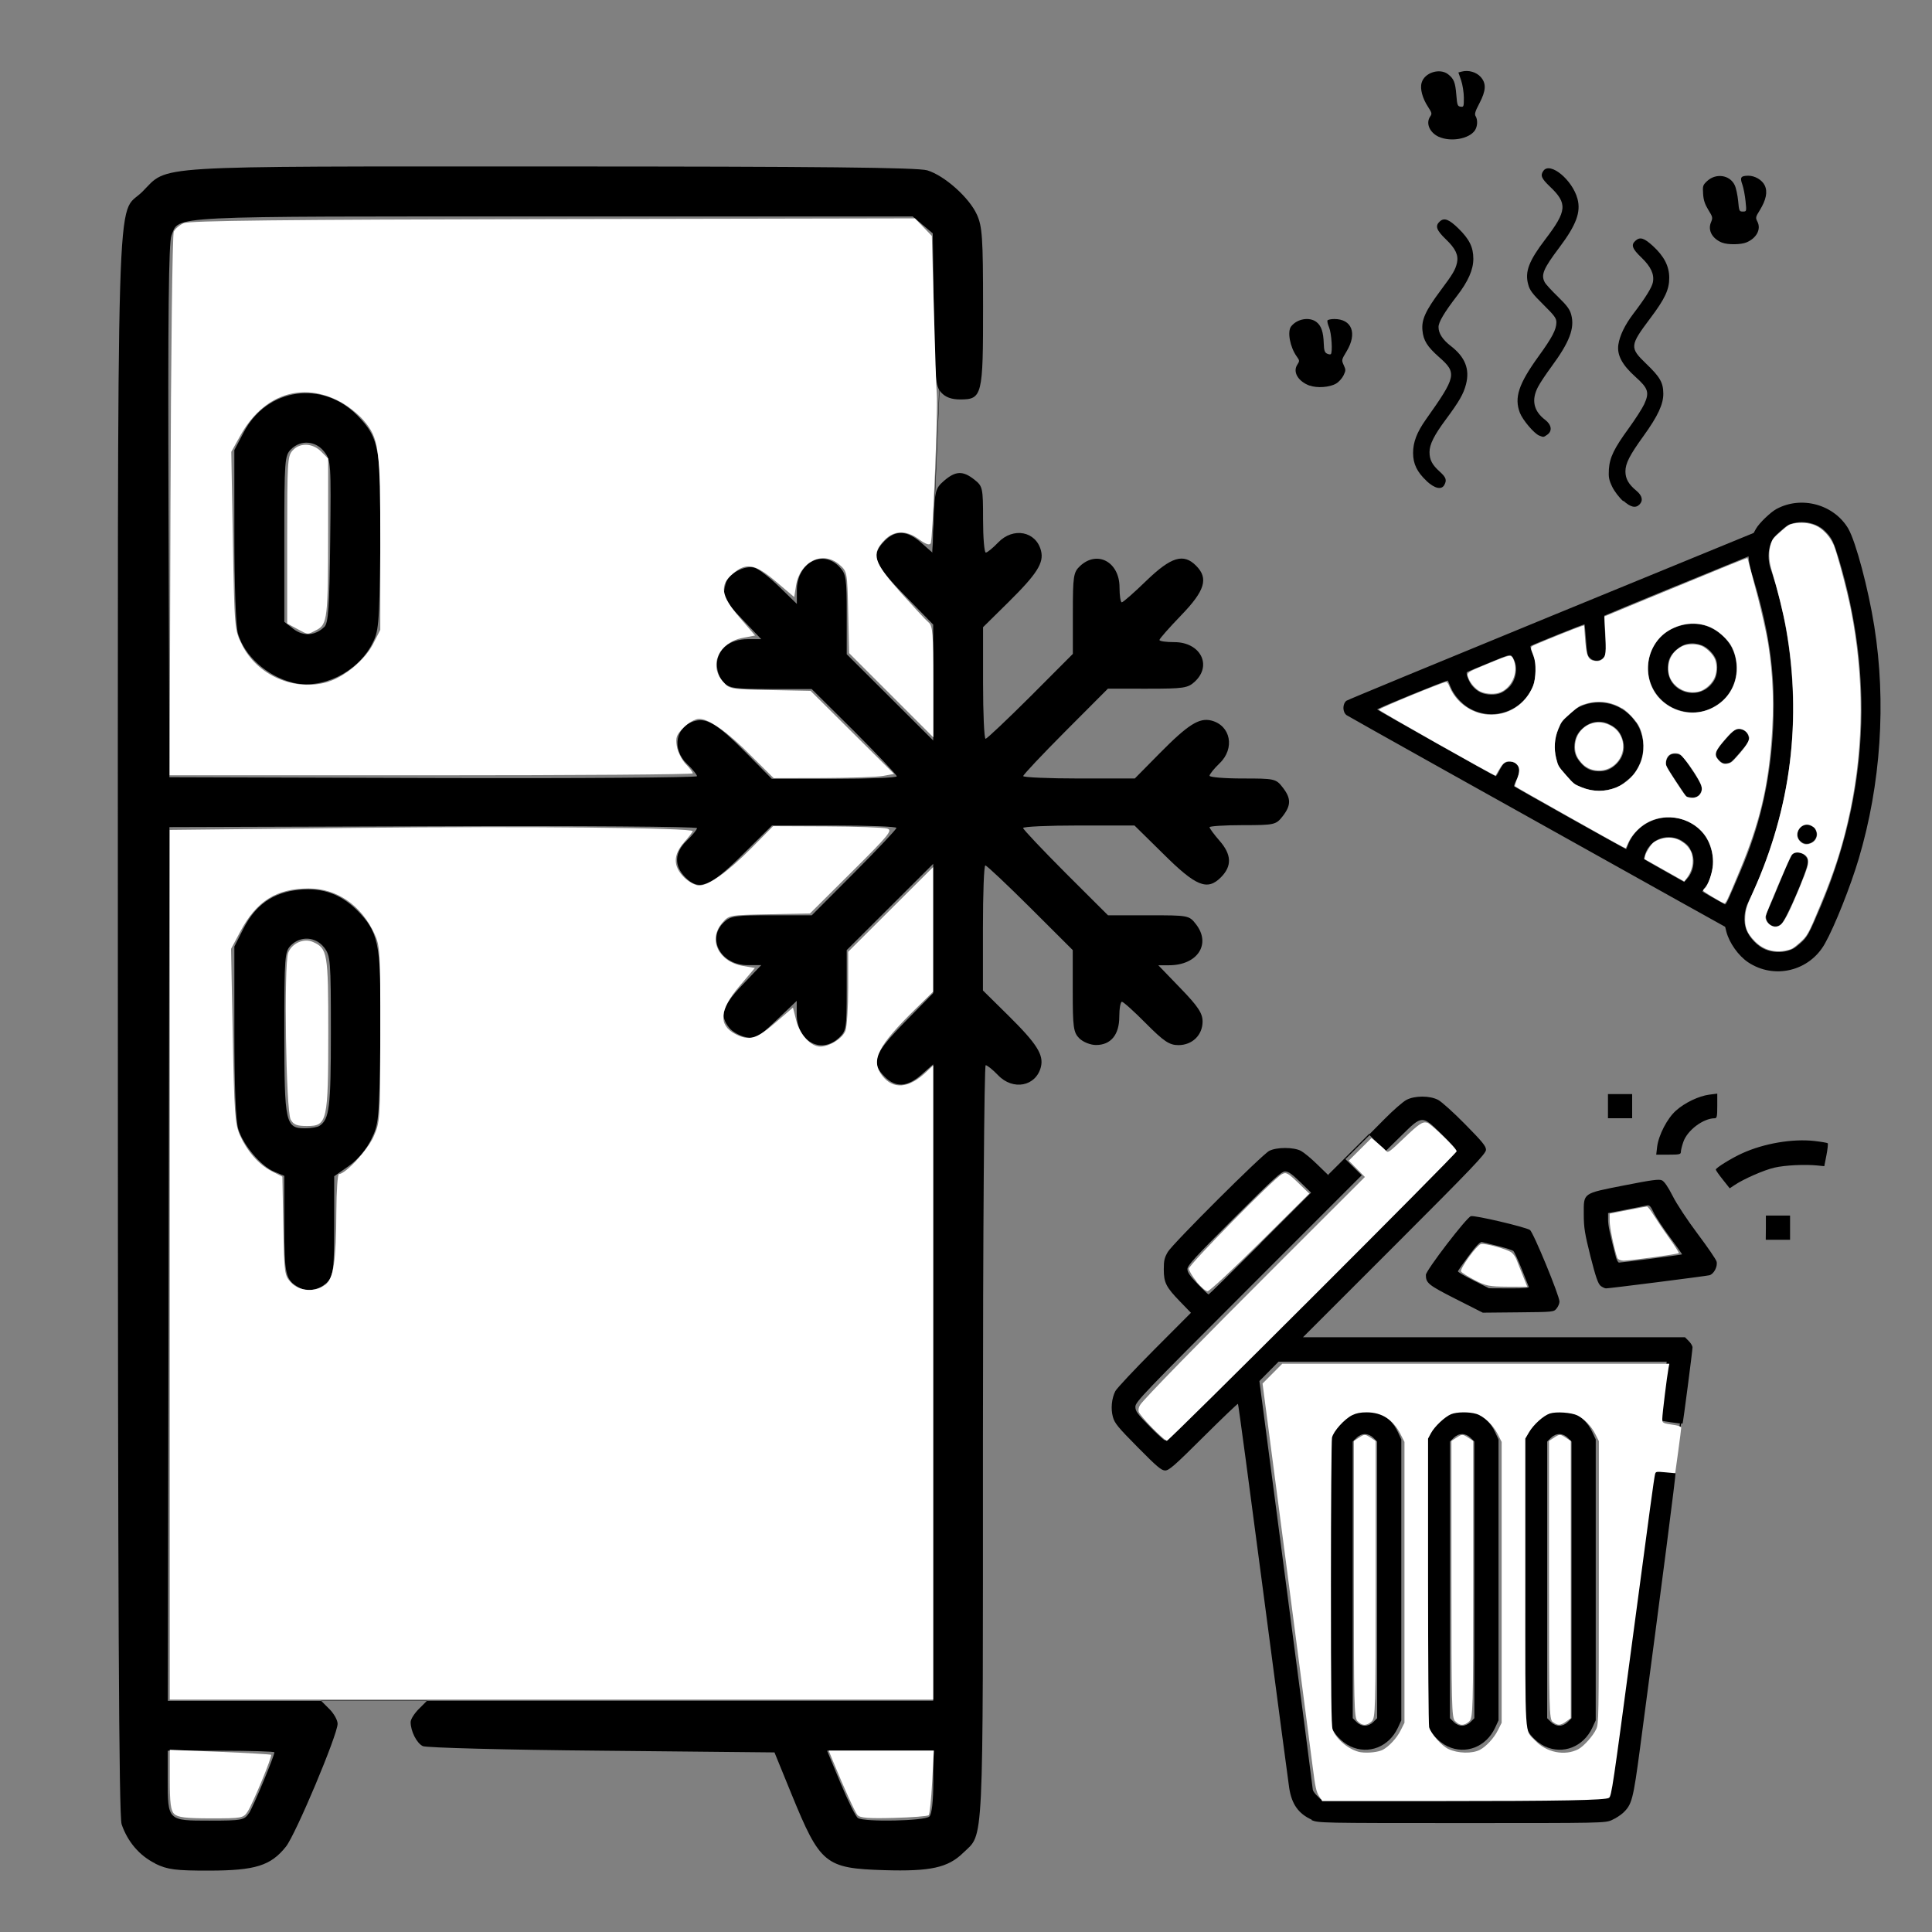<?xml version="1.0" encoding="UTF-8" standalone="no"?>
<!-- Created with Inkscape (http://www.inkscape.org/) -->

<svg
   xmlns:dc="http://purl.org/dc/elements/1.1/"
   xmlns:cc="http://creativecommons.org/ns#"
   xmlns:rdf="http://www.w3.org/1999/02/22-rdf-syntax-ns#"
   xmlns:svg="http://www.w3.org/2000/svg"
   xmlns="http://www.w3.org/2000/svg"
   xmlns:sodipodi="http://sodipodi.sourceforge.net/DTD/sodipodi-0.dtd"
   xmlns:inkscape="http://www.inkscape.org/namespaces/inkscape"
   width="64"
   height="64"
   viewBox="0 0 16.933 16.933"
   version="1.1"
   id="svg8"
   inkscape:version="0.92.5 (2060ec1f9f, 2020-04-08)"
   sodipodi:docname="purge_fridge_64x64.svg">
  <rect x="0" y="0" width="16.933" height="16.933" fill="#808080" stroke="none"/>
  <defs
     id="defs2" />
  <sodipodi:namedview
     id="base"
     pagecolor="#ffffff"
     bordercolor="#666666"
     borderopacity="1.0"
     inkscape:pageopacity="0.0"
     inkscape:pageshadow="2"
     inkscape:zoom="22.4"
     inkscape:cx="56.018098"
     inkscape:cy="18.033964"
     inkscape:document-units="mm"
     inkscape:current-layer="layer1"
     showgrid="false"
     units="px"
     inkscape:window-width="1208"
     inkscape:window-height="987"
     inkscape:window-x="1992"
     inkscape:window-y="0"
     inkscape:window-maximized="1" />
  <g
     inkscape:label="Layer 1"
     inkscape:groupmode="layer"
     id="layer1"
     transform="translate(0,-280.067)">
    <path
       style="fill:#000000;stroke-width:0.029"
       d="m 1.36,296.399 c -0.138,-0.068 -0.242,-0.191 -0.294,-0.343 -0.024,-0.073 -0.033,-1.916 -0.033,-6.988 0,-7.726 -0.019,-7.086 0.215,-7.321 0.235,-0.235 0.007,-0.221 3.586,-0.221 2.352,0 3.208,0.009 3.293,0.034 0.15,0.045 0.368,0.239 0.435,0.388 0.047,0.103 0.054,0.202 0.054,0.804 7.228e-4,0.785 -0.007,0.816 -0.201,0.816 -0.075,0 -0.128,-0.019 -0.166,-0.061 -0.051,-0.056 -0.056,-0.121 -0.065,-0.728 l -0.009,-0.667 -0.088,-0.074 -0.088,-0.074 H 4.85 c -3.439,0 -3.275,-0.009 -3.347,0.166 -0.025,0.06 -0.032,0.705 -0.026,2.415 l 0.008,2.334 2.312,0.007 c 1.271,0.004 2.312,-0.004 2.312,-0.016 0,-0.013 -0.039,-0.062 -0.088,-0.108 -0.138,-0.132 -0.099,-0.333 0.073,-0.377 0.106,-0.027 0.203,0.035 0.452,0.287 l 0.218,0.221 h 0.548 c 0.301,0 0.548,-0.01 0.548,-0.022 0,-0.012 -0.168,-0.189 -0.372,-0.394 L 7.114,286.106 H 6.757 c -0.318,0 -0.363,-0.006 -0.415,-0.058 -0.036,-0.036 -0.058,-0.097 -0.058,-0.158 0,-0.132 0.109,-0.221 0.271,-0.221 h 0.117 l -0.165,-0.173 c -0.167,-0.176 -0.178,-0.198 -0.146,-0.317 0.022,-0.084 0.167,-0.161 0.253,-0.136 0.035,0.01 0.133,0.086 0.217,0.168 l 0.153,0.149 v -0.119 c 0,-0.241 0.225,-0.364 0.374,-0.205 0.058,0.062 0.063,0.098 0.063,0.416 v 0.349 l 0.379,0.378 0.379,0.378 v -0.508 -0.508 L 7.931,285.287 c -0.275,-0.281 -0.302,-0.355 -0.176,-0.481 0.096,-0.096 0.197,-0.09 0.318,0.017 l 0.1,0.088 0.01,-0.28 c 0.01,-0.265 0.015,-0.284 0.092,-0.351 0.1,-0.086 0.164,-0.089 0.264,-0.01 0.074,0.058 0.077,0.072 0.077,0.35 0,0.159 0.011,0.29 0.024,0.29 0.013,0 0.061,-0.039 0.108,-0.088 0.132,-0.138 0.333,-0.099 0.376,0.072 0.027,0.106 -0.035,0.203 -0.287,0.452 l -0.221,0.218 v 0.489 c 0,0.269 0.01,0.489 0.022,0.489 0.012,0 0.189,-0.168 0.394,-0.372 l 0.371,-0.372 v -0.356 c 0,-0.328 0.005,-0.36 0.064,-0.415 0.151,-0.14 0.345,-0.034 0.345,0.188 0,0.072 0.009,0.131 0.02,0.131 0.011,0 0.108,-0.085 0.216,-0.19 0.217,-0.209 0.325,-0.242 0.435,-0.131 0.111,0.111 0.078,0.219 -0.131,0.435 -0.104,0.108 -0.19,0.205 -0.19,0.216 0,0.011 0.059,0.019 0.131,0.019 0.227,0 0.333,0.202 0.18,0.345 -0.062,0.058 -0.098,0.063 -0.416,0.063 H 9.71 l -0.371,0.372 c -0.204,0.205 -0.371,0.382 -0.371,0.394 0,0.011 0.22,0.021 0.489,0.021 h 0.489 l 0.218,-0.221 c 0.249,-0.252 0.346,-0.313 0.452,-0.287 0.171,0.043 0.21,0.245 0.072,0.376 -0.048,0.046 -0.087,0.095 -0.087,0.108 0,0.013 0.13,0.024 0.29,0.024 0.278,0 0.292,0.002 0.35,0.077 0.076,0.097 0.076,0.158 0,0.255 -0.058,0.074 -0.072,0.077 -0.35,0.077 -0.159,0 -0.29,0.009 -0.29,0.018 0,0.01 0.039,0.063 0.087,0.118 0.107,0.122 0.111,0.222 0.013,0.321 -0.12,0.12 -0.218,0.081 -0.509,-0.209 L 9.943,287.302 H 9.455 c -0.268,0 -0.488,0.01 -0.488,0.022 0,0.012 0.168,0.189 0.372,0.394 l 0.372,0.371 H 10.066 c 0.349,0 0.356,8.5e-4 0.415,0.077 0.137,0.174 0.015,0.361 -0.235,0.361 h -0.094 l 0.194,0.201 c 0.155,0.16 0.194,0.22 0.194,0.292 0,0.119 -0.09,0.207 -0.212,0.207 -0.079,0 -0.128,-0.033 -0.284,-0.19 -0.103,-0.104 -0.198,-0.19 -0.211,-0.19 -0.012,0 -0.023,0.059 -0.023,0.131 0,0.158 -0.074,0.248 -0.204,0.248 -0.049,0 -0.113,-0.026 -0.146,-0.058 -0.052,-0.052 -0.058,-0.097 -0.058,-0.416 v -0.358 l -0.372,-0.371 c -0.205,-0.204 -0.382,-0.371 -0.394,-0.371 -0.012,0 -0.021,0.246 -0.021,0.548 v 0.548 l 0.221,0.218 c 0.252,0.249 0.313,0.346 0.287,0.452 -0.043,0.171 -0.245,0.21 -0.376,0.072 -0.046,-0.048 -0.095,-0.087 -0.108,-0.087 -0.013,0 -0.024,1.49 -0.024,3.312 0,3.619 0.01,3.413 -0.173,3.591 -0.134,0.131 -0.288,0.164 -0.692,0.152 -0.518,-0.016 -0.561,-0.051 -0.813,-0.667 l -0.149,-0.365 -1.514,-0.015 c -0.833,-0.007 -1.538,-0.026 -1.568,-0.04 -0.054,-0.026 -0.107,-0.131 -0.107,-0.211 0,-0.024 0.032,-0.075 0.072,-0.115 l 0.072,-0.072 h 2.218 2.218 v -2.789 -2.789 l -0.103,0.091 c -0.124,0.109 -0.225,0.115 -0.321,0.019 -0.126,-0.126 -0.098,-0.2 0.176,-0.481 l 0.248,-0.253 v -0.566 -0.567 l -0.379,0.378 -0.379,0.378 v 0.353 c 0,0.331 -0.004,0.357 -0.068,0.416 -0.158,0.148 -0.37,0.029 -0.37,-0.207 v -0.117 l -0.176,0.168 c -0.159,0.152 -0.186,0.166 -0.27,0.15 -0.051,-0.01 -0.116,-0.046 -0.144,-0.08 -0.089,-0.107 -0.064,-0.192 0.114,-0.378 l 0.165,-0.173 H 6.554 c -0.237,0 -0.364,-0.232 -0.207,-0.378 0.057,-0.053 0.102,-0.059 0.416,-0.059 h 0.352 l 0.371,-0.372 c 0.204,-0.205 0.371,-0.382 0.371,-0.394 0,-0.011 -0.246,-0.021 -0.546,-0.021 H 6.766 l -0.249,0.247 c -0.291,0.29 -0.389,0.33 -0.509,0.209 -0.103,-0.103 -0.098,-0.219 0.013,-0.325 0.048,-0.046 0.088,-0.095 0.088,-0.108 0,-0.013 -1.04,-0.021 -2.312,-0.016 l -2.312,0.007 -0.007,3.829 -0.007,3.829 h 0.672 0.672 l 0.072,0.072 c 0.039,0.039 0.072,0.097 0.072,0.129 0,0.096 -0.368,0.971 -0.453,1.077 -0.133,0.167 -0.268,0.209 -0.67,0.21 -0.299,5.3e-4 -0.368,-0.009 -0.475,-0.061 z m 0.823,-0.441 c 0.038,-0.06 0.222,-0.5 0.222,-0.533 0,-0.007 -0.21,-0.014 -0.467,-0.014 H 1.47 v 0.25 c 0,0.364 -0.001,0.363 0.365,0.363 0.284,0 0.307,-0.004 0.347,-0.066 z m 5.962,0.031 c 0.022,-0.022 0.035,-0.134 0.035,-0.306 V 295.411 H 7.714 7.249 l 0.118,0.284 c 0.065,0.156 0.133,0.294 0.152,0.306 0.057,0.037 0.587,0.026 0.626,-0.013 z m -5.522,-4.636 c -0.122,-0.068 -0.131,-0.108 -0.131,-0.552 v -0.428 l -0.089,-0.037 c -0.117,-0.049 -0.273,-0.234 -0.315,-0.375 -0.022,-0.073 -0.034,-0.376 -0.034,-0.855 v -0.743 l 0.08,-0.158 c 0.105,-0.208 0.26,-0.316 0.483,-0.339 0.219,-0.023 0.388,0.043 0.54,0.207 0.169,0.183 0.188,0.304 0.176,1.14 -0.01,0.67 -0.013,0.706 -0.08,0.842 -0.044,0.089 -0.117,0.176 -0.197,0.232 L 2.929,290.376 v 0.429 c 0,0.366 -0.007,0.438 -0.051,0.489 -0.064,0.075 -0.179,0.102 -0.255,0.059 z m 0.178,-1.419 c 0.086,-0.058 0.099,-0.162 0.099,-0.818 0,-0.633 -0.003,-0.673 -0.06,-0.746 -0.074,-0.094 -0.206,-0.102 -0.29,-0.018 -0.055,0.055 -0.058,0.097 -0.058,0.767 0,0.795 0.01,0.838 0.184,0.837 0.051,-2e-4 0.108,-0.01 0.125,-0.022 z m -0.236,-3.884 c -0.226,-0.057 -0.425,-0.236 -0.48,-0.432 -0.018,-0.064 -0.031,-0.426 -0.031,-0.858 l -1.642e-4,-0.748 0.082,-0.156 c 0.204,-0.391 0.694,-0.461 1.002,-0.142 0.189,0.196 0.206,0.298 0.195,1.175 -0.009,0.666 -0.013,0.713 -0.075,0.829 -0.132,0.247 -0.442,0.395 -0.693,0.332 z m 0.277,-0.487 c 0.036,-0.035 0.045,-0.168 0.052,-0.751 0.008,-0.684 0.007,-0.711 -0.053,-0.787 -0.075,-0.096 -0.206,-0.105 -0.291,-0.02 -0.055,0.055 -0.058,0.097 -0.058,0.785 v 0.727 l 0.079,0.062 c 0.086,0.067 0.192,0.061 0.271,-0.017 z"
       id="path5079"
       inkscape:connector-curvature="0" />
    <path
       style="fill:none;stroke:#000000;stroke-width:0.003;stroke-linecap:butt;stroke-linejoin:miter;stroke-miterlimit:4;stroke-dasharray:none;stroke-opacity:1"
       d="m 2.815,294.973 0.928,2e-5"
       id="path5081"
       inkscape:connector-curvature="0" />
    <path
       style="fill:none;stroke:#000000;stroke-width:0.003;stroke-linecap:butt;stroke-linejoin:miter;stroke-miterlimit:4;stroke-dasharray:none;stroke-opacity:1"
       d="m 8.242,283.264 -0.069,1.647"
       id="path5083"
       inkscape:connector-curvature="0"
       sodipodi:nodetypes="cc" />
    <path
       style="fill:#ffffff;stroke-width:0.001;stroke-miterlimit:4;stroke-dasharray:none"
       d="m 1.527,295.966 c -0.03,-0.03 -0.039,-0.096 -0.039,-0.301 v -0.262 l 0.44,0.018 c 0.242,0.01 0.443,0.022 0.448,0.026 0.012,0.012 -0.16,0.428 -0.206,0.498 -0.037,0.057 -0.051,0.059 -0.321,0.059 -0.224,0 -0.291,-0.009 -0.322,-0.039 z"
       id="path5087"
       inkscape:connector-curvature="0" />
    <path
       style="fill:#ffffff;stroke-width:0.001;stroke-miterlimit:4;stroke-dasharray:none"
       d="m 7.516,295.976 c -0.024,-0.03 -0.113,-0.225 -0.215,-0.473 l -0.038,-0.093 h 0.461 0.461 l -0.015,0.275 c -0.008,0.151 -0.022,0.282 -0.03,0.291 -0.009,0.009 -0.147,0.02 -0.307,0.024 -0.22,0.006 -0.297,1.5e-4 -0.317,-0.025 z"
       id="path5089"
       inkscape:connector-curvature="0" />
    <path
       style="fill:#ffffff;stroke-width:0.001;stroke-miterlimit:4;stroke-dasharray:none"
       d="m 1.488,291.153 v -3.812 l 1.646,-0.018 c 1.478,-0.016 2.937,-0.001 2.937,0.029 0,0.006 -0.033,0.05 -0.074,0.096 -0.098,0.111 -0.099,0.211 -0.002,0.308 0.04,0.04 0.099,0.072 0.132,0.072 0.086,0 0.252,-0.119 0.464,-0.333 l 0.185,-0.187 0.471,0.002 c 0.259,8.4e-4 0.497,0.01 0.528,0.019 0.051,0.014 0.02,0.052 -0.31,0.38 l -0.366,0.364 -0.355,0.007 c -0.355,0.007 -0.355,0.007 -0.415,0.077 -0.125,0.145 -0.031,0.34 0.183,0.376 l 0.104,0.018 -0.136,0.16 c -0.175,0.206 -0.186,0.34 -0.035,0.419 0.121,0.062 0.183,0.045 0.349,-0.098 l 0.156,-0.134 0.029,0.114 c 0.031,0.123 0.128,0.228 0.21,0.228 0.081,0 0.196,-0.072 0.221,-0.139 0.013,-0.034 0.024,-0.204 0.024,-0.377 v -0.315 l 0.372,-0.371 0.372,-0.371 v 0.546 0.546 l -0.151,0.148 c -0.336,0.328 -0.399,0.455 -0.294,0.589 0.095,0.121 0.229,0.111 0.378,-0.027 l 0.068,-0.064 v 2.779 2.779 H 4.833 1.488 Z m 1.364,0.174 c 0.072,-0.058 0.094,-0.206 0.096,-0.642 9.989e-4,-0.181 0.011,-0.328 0.023,-0.328 0.057,0 0.25,-0.209 0.303,-0.327 0.057,-0.129 0.059,-0.146 0.059,-0.899 5.535e-4,-0.728 -0.002,-0.774 -0.051,-0.88 C 3.166,288.001 2.953,287.854 2.706,287.854 c -0.282,0 -0.457,0.11 -0.598,0.374 l -0.083,0.155 0.015,0.762 c 0.013,0.677 0.02,0.774 0.062,0.869 0.064,0.144 0.166,0.26 0.279,0.318 l 0.094,0.048 0.008,0.432 c 0.008,0.418 0.01,0.434 0.068,0.496 0.073,0.078 0.216,0.087 0.3,0.018 z"
       id="path5091"
       inkscape:connector-curvature="0" />
    <path
       style="fill:#ffffff;stroke-width:0.001;stroke-miterlimit:4;stroke-dasharray:none"
       d="m 6.591,286.699 c -0.207,-0.211 -0.376,-0.332 -0.464,-0.332 -0.033,0 -0.093,0.034 -0.134,0.075 -0.065,0.065 -0.073,0.088 -0.061,0.165 0.008,0.049 0.043,0.119 0.077,0.155 0.035,0.036 0.063,0.073 0.063,0.083 0,0.01 -1.032,0.017 -2.293,0.017 H 1.487 l 0.007,-2.36 c 0.004,-1.304 0.017,-2.38 0.029,-2.405 0.012,-0.025 0.051,-0.058 0.087,-0.074 0.048,-0.022 0.876,-0.031 3.237,-0.036 l 3.172,-0.006 0.074,0.077 0.074,0.077 0.018,0.649 c 0.01,0.357 0.021,0.688 0.025,0.735 0.011,0.146 -0.035,1.28 -0.053,1.31 -0.012,0.019 -0.044,0.007 -0.101,-0.034 -0.113,-0.084 -0.22,-0.081 -0.305,0.007 -0.117,0.122 -0.095,0.191 0.14,0.455 0.114,0.127 0.225,0.247 0.248,0.266 0.036,0.03 0.041,0.096 0.041,0.52 v 0.486 l -0.369,-0.369 -0.369,-0.369 -0.008,-0.358 c -0.008,-0.357 -0.009,-0.358 -0.078,-0.418 -0.145,-0.125 -0.345,-0.028 -0.379,0.184 l -0.016,0.101 -0.159,-0.135 c -0.184,-0.156 -0.26,-0.17 -0.378,-0.071 -0.121,0.101 -0.106,0.195 0.059,0.386 l 0.135,0.157 -0.11,0.021 c -0.207,0.04 -0.297,0.237 -0.174,0.38 0.06,0.069 0.06,0.07 0.415,0.077 l 0.355,0.007 0.366,0.364 0.366,0.364 -0.093,0.017 c -0.051,0.01 -0.289,0.018 -0.528,0.019 l -0.434,0.001 z m -3.715,-0.657 c 0.146,-0.044 0.323,-0.192 0.394,-0.331 l 0.063,-0.123 v -0.756 c 0,-0.84 -0.011,-0.924 -0.149,-1.084 -0.045,-0.052 -0.135,-0.124 -0.201,-0.159 -0.336,-0.181 -0.677,-0.065 -0.878,0.298 l -0.078,0.14 0.014,0.779 c 0.014,0.771 0.015,0.78 0.078,0.908 0.133,0.273 0.465,0.417 0.757,0.329 z"
       id="path5093"
       inkscape:connector-curvature="0" />
    <path
       style="fill:#ffffff;stroke-width:0.001;stroke-miterlimit:4;stroke-dasharray:none"
       d="m 2.603,285.578 -0.086,-0.046 v -0.732 c 0,-0.685 0.003,-0.735 0.047,-0.784 0.064,-0.071 0.175,-0.067 0.251,0.009 l 0.061,0.061 -2.774e-4,0.639 c -3.471e-4,0.761 -0.006,0.814 -0.101,0.863 -0.085,0.044 -0.068,0.045 -0.172,-0.01 z"
       id="path5095"
       inkscape:connector-curvature="0" />
    <path
       style="fill:#ffffff;stroke-width:0.001;stroke-miterlimit:4;stroke-dasharray:none"
       d="m 2.548,289.88 c -0.042,-0.073 -0.061,-1.36 -0.022,-1.462 0.032,-0.084 0.138,-0.131 0.217,-0.095 0.128,0.058 0.134,0.096 0.134,0.791 -1.381e-4,0.781 -0.009,0.822 -0.185,0.822 -0.09,0 -0.118,-0.011 -0.144,-0.056 z"
       id="path5097"
       inkscape:connector-curvature="0" />
    <path
       style="fill:#000000;stroke-width:0.013"
       d="m 14.226,284.459 c -0.033,-0.029 -0.076,-0.085 -0.095,-0.124 -0.029,-0.06 -0.034,-0.085 -0.03,-0.154 0.007,-0.105 0.045,-0.183 0.176,-0.363 0.055,-0.076 0.115,-0.169 0.133,-0.207 0.048,-0.104 0.037,-0.14 -0.076,-0.241 -0.117,-0.105 -0.163,-0.191 -0.15,-0.282 0.012,-0.08 0.057,-0.173 0.132,-0.272 0.106,-0.139 0.163,-0.231 0.171,-0.276 0.013,-0.07 -0.018,-0.136 -0.101,-0.216 -0.081,-0.077 -0.093,-0.111 -0.052,-0.147 0.04,-0.036 0.075,-0.025 0.153,0.046 0.098,0.09 0.143,0.177 0.143,0.279 3.28e-4,0.102 -0.037,0.183 -0.165,0.353 -0.182,0.242 -0.183,0.259 -0.038,0.399 0.122,0.117 0.15,0.165 0.151,0.262 0.001,0.093 -0.047,0.197 -0.174,0.373 -0.122,0.169 -0.158,0.24 -0.158,0.31 1.04e-4,0.064 0.028,0.113 0.096,0.169 0.052,0.043 0.061,0.087 0.027,0.121 -0.034,0.034 -0.077,0.024 -0.14,-0.032 z m -1.723,-0.177 c -0.083,-0.078 -0.118,-0.149 -0.118,-0.245 0,-0.095 0.033,-0.181 0.112,-0.293 0.268,-0.378 0.274,-0.408 0.116,-0.547 -0.104,-0.092 -0.138,-0.146 -0.146,-0.235 -0.009,-0.093 0.027,-0.172 0.159,-0.349 0.11,-0.147 0.13,-0.182 0.144,-0.244 0.014,-0.066 -0.013,-0.124 -0.098,-0.205 -0.084,-0.081 -0.096,-0.118 -0.052,-0.157 0.038,-0.034 0.08,-0.018 0.162,0.062 0.096,0.094 0.131,0.164 0.131,0.266 2.66e-4,0.095 -0.045,0.198 -0.143,0.325 -0.11,0.143 -0.163,0.231 -0.162,0.274 6.4e-5,0.055 0.036,0.11 0.107,0.165 0.126,0.097 0.168,0.203 0.134,0.335 -0.022,0.086 -0.059,0.15 -0.176,0.308 -0.104,0.14 -0.144,0.22 -0.144,0.287 0,0.068 0.023,0.112 0.09,0.172 0.055,0.05 0.063,0.073 0.04,0.116 -0.025,0.046 -0.085,0.032 -0.157,-0.035 z m 0.988,-0.397 c -0.045,-0.018 -0.145,-0.136 -0.17,-0.2 -0.051,-0.133 -0.011,-0.253 0.163,-0.494 0.121,-0.167 0.156,-0.235 0.157,-0.298 2.5e-4,-0.037 -0.016,-0.059 -0.115,-0.157 -0.094,-0.093 -0.119,-0.125 -0.132,-0.176 -0.031,-0.111 0.006,-0.207 0.151,-0.397 0.189,-0.248 0.195,-0.313 0.039,-0.461 -0.075,-0.072 -0.086,-0.098 -0.056,-0.139 0.059,-0.08 0.254,0.081 0.298,0.247 0.031,0.116 -0.011,0.229 -0.159,0.426 -0.14,0.186 -0.163,0.24 -0.128,0.305 0.008,0.016 0.06,0.073 0.116,0.127 0.079,0.077 0.104,0.111 0.116,0.157 0.032,0.119 -0.015,0.241 -0.175,0.458 -0.045,0.061 -0.098,0.14 -0.116,0.175 -0.06,0.114 -0.039,0.212 0.063,0.289 0.056,0.043 0.064,0.098 0.018,0.13 -0.033,0.023 -0.033,0.023 -0.069,0.008 z m -2.013,-0.438 c -0.102,-0.038 -0.15,-0.121 -0.107,-0.185 0.02,-0.031 0.02,-0.035 -0.006,-0.071 -0.059,-0.082 -0.084,-0.218 -0.049,-0.263 0.053,-0.068 0.162,-0.086 0.223,-0.038 0.041,0.032 0.06,0.087 0.063,0.187 0.002,0.06 0.008,0.079 0.028,0.089 0.014,0.007 0.029,0.009 0.034,0.005 0.017,-0.017 0.006,-0.184 -0.015,-0.234 -0.012,-0.028 -0.018,-0.056 -0.014,-0.062 0.004,-0.006 0.031,-0.012 0.059,-0.012 0.155,0 0.203,0.125 0.109,0.282 -0.046,0.076 -0.046,0.078 -0.026,0.122 0.019,0.041 0.019,0.047 -0.002,0.091 -0.013,0.026 -0.042,0.058 -0.065,0.071 -0.056,0.033 -0.167,0.041 -0.231,0.017 z m 3.616,-1.253 c -0.086,-0.034 -0.127,-0.107 -0.099,-0.176 0.018,-0.043 0.017,-0.048 -0.022,-0.111 -0.03,-0.049 -0.043,-0.086 -0.046,-0.141 -0.005,-0.069 -0.002,-0.077 0.034,-0.111 0.077,-0.073 0.2,-0.056 0.243,0.035 0.012,0.025 0.025,0.087 0.03,0.138 0.008,0.089 0.01,0.093 0.041,0.093 0.033,0 0.033,-4.7e-4 0.024,-0.09 -0.005,-0.049 -0.017,-0.115 -0.028,-0.146 -0.023,-0.064 -0.014,-0.077 0.051,-0.078 0.059,-3.1e-4 0.122,0.037 0.145,0.085 0.027,0.056 0.012,0.127 -0.043,0.217 -0.038,0.061 -0.039,0.066 -0.02,0.103 0.032,0.065 -0.009,0.142 -0.096,0.179 -0.048,0.021 -0.165,0.022 -0.213,0.003 z m -2.482,-0.927 c -0.082,-0.037 -0.118,-0.12 -0.077,-0.179 0.017,-0.024 0.015,-0.032 -0.018,-0.083 -0.05,-0.076 -0.073,-0.16 -0.057,-0.213 0.025,-0.089 0.159,-0.131 0.232,-0.074 0.051,0.04 0.063,0.071 0.072,0.181 0.007,0.09 0.011,0.099 0.037,0.103 0.028,0.004 0.029,-1.5e-4 0.029,-0.079 -2.35e-4,-0.045 -0.011,-0.114 -0.024,-0.152 l -0.024,-0.069 0.031,-0.008 c 0.058,-0.015 0.126,0.005 0.164,0.047 0.051,0.057 0.048,0.119 -0.011,0.232 -0.037,0.07 -0.044,0.094 -0.033,0.112 0.02,0.033 0.017,0.091 -0.007,0.126 -0.052,0.074 -0.211,0.102 -0.315,0.055 z"
       id="path5164"
       inkscape:connector-curvature="0" />
    <path
       style="fill:#000000;stroke-width:0.009"
       d="m 16.201,284.704 c 0.064,0.111 0.174,0.523 0.226,0.851 0.106,0.666 0.058,1.385 -0.136,2.038 -0.072,0.242 -0.21,0.59 -0.296,0.743 -0.135,0.243 -0.445,0.318 -0.675,0.164 -0.084,-0.057 -0.163,-0.168 -0.189,-0.266 l -0.011,-0.044 -0.406,-0.226 c -1.515,-0.845 -2.899,-1.619 -2.912,-1.629 -0.036,-0.027 -0.037,-0.096 -0.002,-0.126 0.006,-0.006 0.812,-0.339 1.791,-0.741 l 1.779,-0.73 0.02,-0.036 c 0.027,-0.049 0.128,-0.146 0.18,-0.174 0.221,-0.119 0.506,-0.039 0.631,0.175 z m -0.286,-0.036 c -0.061,-0.026 -0.131,-0.032 -0.195,-0.016 -0.045,0.011 -0.056,0.018 -0.114,0.069 -0.056,0.049 -0.067,0.063 -0.083,0.101 -0.028,0.067 -0.03,0.155 -0.005,0.228 0.212,0.625 0.255,1.35 0.12,2.002 -0.064,0.307 -0.181,0.651 -0.314,0.918 -0.039,0.078 -0.046,0.173 -0.019,0.244 0.027,0.072 0.1,0.148 0.168,0.175 0.063,0.025 0.134,0.029 0.197,0.011 0.043,-0.013 0.06,-0.023 0.106,-0.063 0.065,-0.057 0.077,-0.079 0.184,-0.331 0.412,-0.974 0.466,-2.016 0.156,-3.042 -0.044,-0.144 -0.06,-0.179 -0.109,-0.23 -0.031,-0.033 -0.056,-0.05 -0.091,-0.065 z m 0.002,2.683 c 0.031,0.085 -0.083,0.151 -0.143,0.083 -0.058,-0.067 0.019,-0.168 0.099,-0.129 0.032,0.016 0.034,0.017 0.044,0.046 z m -0.073,0.279 c -0.008,0.078 -0.191,0.5 -0.232,0.536 -0.045,0.04 -0.114,0.018 -0.131,-0.042 -0.007,-0.026 -0.004,-0.043 0.02,-0.093 0.016,-0.034 0.066,-0.151 0.11,-0.261 0.047,-0.115 0.089,-0.207 0.1,-0.216 0.029,-0.025 0.084,-0.018 0.113,0.016 0.019,0.021 0.023,0.034 0.02,0.06 z m -1.151,-2.429 c -0.346,0.142 -0.63,0.26 -0.632,0.262 -0.002,0.003 8.39e-4,0.076 0.007,0.165 0.007,0.1 0.007,0.17 -5.34e-4,0.184 -0.026,0.052 -0.098,0.062 -0.137,0.017 -0.019,-0.021 -0.023,-0.043 -0.03,-0.155 -0.005,-0.071 -0.011,-0.132 -0.013,-0.135 -0.004,-0.004 -0.437,0.17 -0.471,0.189 -0.006,0.003 -0.002,0.023 0.01,0.053 0.011,0.026 0.024,0.066 0.029,0.089 0.01,0.052 6.87e-4,0.158 -0.018,0.205 -0.091,0.227 -0.353,0.319 -0.562,0.198 -0.068,-0.04 -0.133,-0.114 -0.161,-0.183 -0.011,-0.028 -0.022,-0.054 -0.024,-0.058 -0.004,-0.008 -0.62,0.244 -0.621,0.253 -3.3e-4,0.004 1.018,0.578 1.039,0.585 0.004,0.002 0.018,-0.02 0.031,-0.047 0.014,-0.027 0.031,-0.055 0.038,-0.061 0.034,-0.03 0.092,-0.025 0.124,0.011 0.022,0.025 0.017,0.077 -0.011,0.13 -0.014,0.027 -0.023,0.052 -0.02,0.056 0.006,0.007 0.923,0.521 0.964,0.541 l 0.019,0.009 0.015,-0.038 c 0.085,-0.215 0.348,-0.305 0.55,-0.19 0.096,0.055 0.154,0.132 0.183,0.241 0.029,0.11 0.003,0.249 -0.061,0.327 -0.013,0.015 -0.021,0.03 -0.018,0.033 0.004,0.004 0.119,0.07 0.194,0.111 0.011,0.006 0.027,-0.029 0.142,-0.3 0.163,-0.384 0.249,-0.749 0.278,-1.176 0.032,-0.483 -0.018,-0.884 -0.172,-1.387 -0.018,-0.058 -0.034,-0.124 -0.035,-0.146 -0.002,-0.022 -0.004,-0.04 -0.005,-0.041 -0.001,-2.1e-4 -0.285,0.116 -0.63,0.258 z m 0.487,0.546 c 0.082,0.168 0.037,0.372 -0.107,0.481 -0.096,0.072 -0.202,0.098 -0.314,0.075 -0.291,-0.059 -0.412,-0.395 -0.227,-0.627 0.099,-0.123 0.285,-0.174 0.435,-0.119 0.088,0.033 0.173,0.108 0.213,0.189 z m -0.263,-0.024 c -0.082,-0.032 -0.16,-0.019 -0.225,0.039 -0.051,0.045 -0.072,0.086 -0.074,0.152 -0.01,0.23 0.292,0.314 0.408,0.113 0.026,-0.046 0.033,-0.131 0.014,-0.18 -0.018,-0.048 -0.075,-0.106 -0.122,-0.124 z m 0.409,0.802 c 0.007,0.033 -0.006,0.057 -0.085,0.147 -0.06,0.069 -0.069,0.077 -0.095,0.083 -0.036,0.009 -0.057,6.9e-4 -0.086,-0.032 -0.038,-0.043 -0.027,-0.073 0.059,-0.171 0.078,-0.09 0.096,-0.101 0.143,-0.092 0.033,0.006 0.056,0.029 0.063,0.065 z m -0.488,0.301 c 0.081,0.125 0.09,0.15 0.065,0.193 -0.019,0.033 -0.05,0.044 -0.095,0.035 l -0.029,-0.006 -0.084,-0.125 c -0.046,-0.069 -0.088,-0.136 -0.091,-0.149 -0.008,-0.027 0.005,-0.067 0.029,-0.087 0.024,-0.021 0.082,-0.017 0.109,0.007 0.012,0.011 0.056,0.071 0.096,0.133 z m -0.5,-0.43 c 0.083,0.126 0.087,0.28 0.009,0.414 -0.024,0.042 -0.041,0.06 -0.093,0.102 -0.056,0.045 -0.071,0.053 -0.133,0.071 -0.09,0.025 -0.172,0.02 -0.261,-0.017 -0.067,-0.028 -0.069,-0.029 -0.134,-0.103 -0.065,-0.074 -0.066,-0.076 -0.085,-0.146 -0.024,-0.092 -0.019,-0.171 0.017,-0.258 0.025,-0.06 0.034,-0.073 0.085,-0.122 0.042,-0.04 0.07,-0.061 0.105,-0.077 0.174,-0.082 0.382,-0.023 0.489,0.138 z m -0.245,0.013 c -0.074,-0.032 -0.157,-0.017 -0.221,0.04 -0.046,0.04 -0.067,0.083 -0.073,0.143 -0.006,0.064 0.01,0.11 0.054,0.16 0.044,0.051 0.087,0.072 0.152,0.075 0.06,0.003 0.107,-0.014 0.151,-0.053 0.079,-0.07 0.098,-0.167 0.051,-0.263 -0.022,-0.046 -0.057,-0.077 -0.115,-0.102 z m 0.648,1.027 c -0.051,-0.032 -0.125,-0.041 -0.186,-0.021 -0.061,0.02 -0.115,0.073 -0.135,0.135 -0.008,0.024 -0.013,0.045 -0.011,0.047 0.002,0.002 0.082,0.048 0.178,0.102 l 0.174,0.098 0.027,-0.03 c 0.055,-0.061 0.071,-0.159 0.038,-0.234 -0.022,-0.049 -0.037,-0.066 -0.085,-0.096 z m -1.692,-1.559 c -0.103,0.042 -0.189,0.078 -0.192,0.081 -0.012,0.011 0.017,0.086 0.046,0.12 0.044,0.052 0.096,0.076 0.165,0.077 0.063,8.2e-4 0.1,-0.013 0.149,-0.056 0.078,-0.068 0.094,-0.207 0.033,-0.281 -0.014,-0.017 -0.021,-0.015 -0.201,0.059 z"
       id="path5212"
       inkscape:connector-curvature="0" />
    <path
       style="fill:#ffffff;stroke-width:0;stroke-miterlimit:4;stroke-dasharray:none"
       d="m 16.071,284.842 c 0.031,0.076 0.119,0.406 0.15,0.565 0.117,0.585 0.116,1.186 -0.004,1.761 -0.061,0.291 -0.133,0.521 -0.257,0.819 -0.114,0.275 -0.119,0.283 -0.192,0.347 -0.051,0.045 -0.065,0.053 -0.107,0.062 -0.106,0.025 -0.205,-0.003 -0.279,-0.078 -0.072,-0.073 -0.092,-0.124 -0.086,-0.218 0.005,-0.067 0.012,-0.091 0.07,-0.218 0.33,-0.728 0.429,-1.514 0.289,-2.304 -0.024,-0.135 -0.079,-0.356 -0.125,-0.505 -0.028,-0.09 -0.031,-0.172 -0.009,-0.24 0.014,-0.041 0.02,-0.049 0.086,-0.107 0.066,-0.058 0.075,-0.063 0.116,-0.071 0.061,-0.011 0.13,-0.006 0.184,0.016 0.064,0.025 0.133,0.098 0.162,0.169 z m -0.205,2.457 c -0.078,-0.031 -0.15,0.072 -0.095,0.136 0.026,0.029 0.049,0.037 0.083,0.029 0.089,-0.022 0.097,-0.131 0.012,-0.165 z m -0.079,0.245 c -0.039,-0.012 -0.068,-0.006 -0.086,0.019 -0.019,0.027 -0.224,0.511 -0.227,0.536 -0.006,0.047 0.053,0.1 0.099,0.09 0.035,-0.009 0.056,-0.032 0.099,-0.117 0.047,-0.092 0.148,-0.336 0.168,-0.404 0.019,-0.068 0.003,-0.106 -0.053,-0.124 z"
       id="path5226"
       inkscape:connector-curvature="0" />
    <path
       style="fill:#ffffff;stroke-width:0;stroke-miterlimit:4;stroke-dasharray:none"
       d="m 15.396,285.26 c 0.043,0.165 0.088,0.366 0.1,0.445 0.045,0.281 0.054,0.555 0.029,0.865 -0.033,0.417 -0.108,0.721 -0.278,1.129 -0.117,0.281 -0.121,0.289 -0.139,0.283 -0.026,-0.008 -0.178,-0.1 -0.18,-0.108 -8.44e-4,-0.005 0.005,-0.015 0.014,-0.022 0.028,-0.024 0.067,-0.138 0.071,-0.208 0.005,-0.071 -0.013,-0.156 -0.046,-0.217 -0.103,-0.192 -0.369,-0.257 -0.555,-0.135 -0.06,0.04 -0.115,0.102 -0.142,0.163 l -0.021,0.047 -0.027,-0.013 c -0.068,-0.034 -0.935,-0.522 -0.944,-0.531 -0.003,-0.003 0.004,-0.027 0.014,-0.053 0.029,-0.07 0.03,-0.107 0.004,-0.136 -0.015,-0.018 -0.031,-0.025 -0.058,-0.028 -0.044,-0.004 -0.064,0.011 -0.102,0.076 -0.015,0.025 -0.027,0.047 -0.028,0.048 -0.007,0.006 -1.024,-0.569 -1.023,-0.578 9.29e-4,-0.012 0.567,-0.245 0.591,-0.243 0.007,3.9e-4 0.018,0.015 0.028,0.041 0.056,0.137 0.192,0.235 0.337,0.245 0.174,0.012 0.33,-0.087 0.396,-0.252 0.025,-0.063 0.028,-0.198 0.005,-0.259 -0.033,-0.087 -0.034,-0.081 0.021,-0.105 0.065,-0.029 0.356,-0.146 0.392,-0.157 l 0.029,-0.009 0.006,0.087 c 0.013,0.186 0.026,0.217 0.093,0.225 0.027,0.003 0.042,-5.5e-4 0.061,-0.016 0.031,-0.026 0.035,-0.06 0.025,-0.24 l -0.007,-0.134 0.382,-0.158 c 0.685,-0.283 0.87,-0.358 0.872,-0.354 0.001,0.003 0.037,0.139 0.08,0.305 z m -0.373,0.321 c -0.111,-0.064 -0.248,-0.065 -0.371,-0.003 -0.244,0.121 -0.283,0.473 -0.07,0.645 0.249,0.202 0.619,0.044 0.64,-0.273 0.005,-0.08 -0.015,-0.168 -0.052,-0.229 -0.03,-0.049 -0.093,-0.109 -0.147,-0.14 z m 0.237,0.875 c -0.039,-0.009 -0.07,0.01 -0.133,0.082 -0.096,0.109 -0.108,0.142 -0.068,0.188 0.029,0.034 0.051,0.042 0.088,0.033 0.025,-0.006 0.036,-0.015 0.082,-0.067 0.072,-0.081 0.105,-0.133 0.102,-0.161 -0.004,-0.032 -0.035,-0.066 -0.071,-0.074 z m -0.573,0.213 c -0.048,-0.003 -0.081,0.025 -0.086,0.073 -0.004,0.034 -7.72e-4,0.04 0.085,0.172 0.088,0.134 0.09,0.137 0.116,0.143 0.075,0.017 0.131,-0.036 0.109,-0.105 -0.014,-0.045 -0.09,-0.165 -0.148,-0.233 -0.038,-0.045 -0.044,-0.049 -0.077,-0.051 z m -0.47,-0.393 c -0.094,-0.058 -0.205,-0.073 -0.313,-0.042 -0.059,0.017 -0.066,0.021 -0.14,0.086 -0.078,0.068 -0.079,0.07 -0.106,0.135 -0.034,0.082 -0.04,0.172 -0.019,0.26 0.016,0.064 0.017,0.066 0.086,0.145 0.07,0.079 0.071,0.081 0.136,0.107 0.206,0.084 0.431,-0.008 0.516,-0.212 0.039,-0.093 0.036,-0.214 -0.006,-0.311 -0.022,-0.051 -0.099,-0.136 -0.154,-0.17 z"
       id="path5228"
       inkscape:connector-curvature="0" />
    <path
       style="fill:#ffffff;stroke-width:0;stroke-miterlimit:4;stroke-dasharray:none"
       d="m 14.828,287.554 c 0.02,0.07 0.002,0.151 -0.047,0.213 l -0.02,0.025 -0.174,-0.098 -0.174,-0.098 0.005,-0.025 c 0.006,-0.029 0.045,-0.094 0.07,-0.116 0.027,-0.024 0.085,-0.044 0.132,-0.046 0.09,-0.004 0.184,0.062 0.209,0.145 z"
       id="path5230"
       inkscape:connector-curvature="0" />
    <path
       style="fill:#ffffff;stroke-width:0;stroke-miterlimit:4;stroke-dasharray:none"
       d="m 14.214,286.539 c 0.05,0.142 -0.063,0.291 -0.213,0.281 -0.055,-0.003 -0.105,-0.027 -0.14,-0.067 -0.041,-0.047 -0.056,-0.084 -0.057,-0.138 -0.002,-0.151 0.141,-0.254 0.28,-0.203 0.065,0.024 0.108,0.067 0.13,0.127 z"
       id="path5232"
       inkscape:connector-curvature="0" />
    <path
       style="fill:#ffffff;stroke-width:0;stroke-miterlimit:4;stroke-dasharray:none"
       d="m 15.03,285.842 c 0.018,0.048 0.019,0.103 0.002,0.153 -0.02,0.059 -0.085,0.12 -0.145,0.134 -0.079,0.018 -0.161,-0.008 -0.214,-0.067 -0.038,-0.043 -0.053,-0.087 -0.051,-0.147 0.004,-0.084 0.05,-0.151 0.128,-0.187 0.041,-0.018 0.114,-0.019 0.159,-0.002 0.047,0.019 0.104,0.074 0.12,0.116 z"
       id="path5234"
       inkscape:connector-curvature="0" />
    <path
       style="fill:#ffffff;stroke-width:0;stroke-miterlimit:4;stroke-dasharray:none"
       d="m 13.269,285.858 c 0.042,0.108 -0.026,0.25 -0.135,0.282 -0.046,0.014 -0.119,0.008 -0.161,-0.013 -0.037,-0.018 -0.082,-0.067 -0.099,-0.108 -0.024,-0.058 -0.027,-0.055 0.157,-0.131 0.218,-0.09 0.215,-0.09 0.238,-0.03 z"
       id="path5236"
       inkscape:connector-curvature="0" />
    <path
       style="fill:#000000;stroke-width:0.013"
       d="m 11.497,296.016 c -0.117,-0.053 -0.176,-0.136 -0.198,-0.28 -0.007,-0.047 -0.11,-0.821 -0.228,-1.722 -0.118,-0.9 -0.217,-1.64 -0.221,-1.643 -0.003,-0.003 -0.139,0.127 -0.302,0.289 -0.252,0.251 -0.302,0.295 -0.336,0.295 -0.033,0 -0.072,-0.033 -0.24,-0.203 -0.174,-0.176 -0.203,-0.211 -0.218,-0.266 -0.02,-0.072 -0.011,-0.162 0.021,-0.226 0.012,-0.024 0.166,-0.188 0.342,-0.365 l 0.321,-0.322 -0.094,-0.097 c -0.124,-0.128 -0.144,-0.167 -0.144,-0.283 -2.91e-4,-0.078 0.006,-0.103 0.035,-0.153 0.044,-0.074 0.825,-0.853 0.889,-0.886 0.065,-0.034 0.216,-0.034 0.279,4.5e-4 0.026,0.014 0.09,0.067 0.143,0.119 l 0.097,0.094 0.073,-0.072 0.073,-0.072 0.073,0.072 0.073,0.072 -0.992,0.992 c -0.921,0.921 -0.992,0.995 -0.992,1.037 0,0.039 0.017,0.062 0.122,0.169 0.067,0.069 0.129,0.125 0.136,0.125 0.019,0 2.549,-2.531 2.549,-2.549 0,-0.008 -0.056,-0.069 -0.125,-0.136 -0.169,-0.165 -0.168,-0.166 -0.35,0.014 l -0.138,0.136 -0.073,-0.072 -0.073,-0.072 0.137,-0.138 c 0.075,-0.076 0.16,-0.15 0.19,-0.166 0.073,-0.039 0.206,-0.039 0.279,-1.5e-4 0.029,0.015 0.136,0.111 0.236,0.213 0.15,0.152 0.183,0.192 0.183,0.224 0,0.033 -0.11,0.149 -0.802,0.841 l -0.802,0.802 h 1.674 1.674 l 0.033,0.033 c 0.018,0.018 0.033,0.043 0.033,0.056 0,0.026 -0.082,0.661 -0.087,0.667 -0.004,0.005 -0.197,-0.023 -0.203,-0.029 -0.004,-0.004 0.04,-0.367 0.057,-0.47 l 0.007,-0.043 h -1.701 -1.701 l -0.084,0.085 -0.084,0.085 0.234,1.782 c 0.129,0.98 0.234,1.789 0.234,1.799 0,0.009 0.015,0.031 0.033,0.049 l 0.033,0.033 h 1.232 c 0.815,0 1.241,-0.005 1.258,-0.014 0.014,-0.007 0.031,-0.024 0.038,-0.037 0.007,-0.013 0.094,-0.652 0.195,-1.42 0.101,-0.769 0.187,-1.402 0.191,-1.407 0.008,-0.009 0.187,0.011 0.199,0.022 0.005,0.005 -0.116,0.944 -0.31,2.404 -0.061,0.459 -0.072,0.5 -0.149,0.573 -0.021,0.02 -0.065,0.048 -0.098,0.063 -0.059,0.027 -0.081,0.027 -1.317,0.027 -1.237,0 -1.259,-4.4e-4 -1.317,-0.027 z m -0.452,-5.05 0.446,-0.446 -0.095,-0.093 c -0.073,-0.071 -0.104,-0.093 -0.133,-0.093 -0.032,0 -0.102,0.064 -0.447,0.409 -0.344,0.344 -0.409,0.415 -0.409,0.447 0,0.028 0.022,0.06 0.089,0.13 0.049,0.051 0.092,0.092 0.097,0.092 0.004,0 0.208,-0.201 0.454,-0.446 z m 0.791,4.407 c -0.079,-0.037 -0.155,-0.12 -0.177,-0.193 -0.023,-0.076 -0.022,-2.459 7.53e-4,-2.535 0.022,-0.073 0.132,-0.183 0.205,-0.205 0.159,-0.047 0.315,0.024 0.386,0.176 l 0.031,0.067 v 1.231 1.231 l -0.031,0.067 c -0.079,0.166 -0.256,0.235 -0.415,0.161 z m 0.201,-0.214 0.033,-0.033 v -1.212 -1.212 l -0.033,-0.033 c -0.021,-0.021 -0.048,-0.033 -0.074,-0.033 -0.026,0 -0.053,0.012 -0.074,0.033 l -0.033,0.033 v 1.212 1.212 l 0.033,0.033 c 0.021,0.021 0.048,0.033 0.074,0.033 0.026,0 0.053,-0.012 0.074,-0.033 z m 0.651,0.214 c -0.079,-0.037 -0.155,-0.12 -0.177,-0.193 -0.023,-0.076 -0.022,-2.459 7.54e-4,-2.535 0.022,-0.073 0.132,-0.183 0.205,-0.205 0.159,-0.047 0.315,0.024 0.386,0.176 l 0.031,0.067 v 1.231 1.231 l -0.031,0.067 c -0.079,0.166 -0.256,0.235 -0.415,0.161 z m 0.201,-0.214 0.033,-0.033 v -1.212 -1.212 l -0.033,-0.033 c -0.021,-0.021 -0.048,-0.033 -0.074,-0.033 -0.026,0 -0.053,0.012 -0.074,0.033 l -0.033,0.033 v 1.212 1.212 l 0.033,0.033 c 0.021,0.021 0.048,0.033 0.074,0.033 0.026,0 0.053,-0.012 0.074,-0.033 z m 0.651,0.214 c -0.079,-0.037 -0.155,-0.12 -0.177,-0.193 -0.023,-0.076 -0.022,-2.459 7.53e-4,-2.535 0.022,-0.073 0.132,-0.183 0.205,-0.205 0.159,-0.047 0.315,0.024 0.386,0.176 l 0.031,0.067 v 1.231 1.231 l -0.031,0.067 c -0.079,0.166 -0.256,0.235 -0.415,0.161 z m 0.201,-0.214 0.033,-0.033 v -1.212 -1.212 l -0.033,-0.033 c -0.021,-0.021 -0.048,-0.033 -0.074,-0.033 -0.026,0 -0.053,0.012 -0.074,0.033 l -0.033,0.033 v 1.212 1.212 l 0.033,0.033 c 0.021,0.021 0.048,0.033 0.074,0.033 0.026,0 0.053,-0.012 0.074,-0.033 z m -0.982,-3.707 c -0.24,-0.122 -0.262,-0.139 -0.262,-0.211 0,-0.039 0.358,-0.506 0.395,-0.515 0.035,-0.009 0.473,0.094 0.517,0.121 0.029,0.018 0.259,0.576 0.259,0.628 0,0.016 -0.011,0.043 -0.025,0.06 -0.025,0.031 -0.027,0.031 -0.336,0.034 l -0.311,0.003 z m 0.639,-0.109 c -0.004,-0.009 -0.032,-0.08 -0.062,-0.156 -0.031,-0.077 -0.063,-0.146 -0.071,-0.155 -0.009,-0.008 -0.07,-0.028 -0.135,-0.044 -0.066,-0.016 -0.129,-0.032 -0.141,-0.035 -0.015,-0.004 -0.05,0.031 -0.116,0.12 -0.052,0.07 -0.095,0.131 -0.095,0.137 0,0.006 0.061,0.042 0.136,0.079 l 0.136,0.069 0.178,8.9e-4 c 0.137,4.4e-4 0.176,-0.003 0.171,-0.016 z m 0.63,-0.007 c -0.022,-0.018 -0.043,-0.079 -0.088,-0.256 -0.05,-0.2 -0.059,-0.252 -0.059,-0.37 -4.44e-4,-0.191 -0.014,-0.181 0.356,-0.254 0.239,-0.047 0.303,-0.056 0.329,-0.044 0.021,0.01 0.053,0.056 0.094,0.137 0.035,0.07 0.129,0.212 0.219,0.332 0.087,0.116 0.162,0.225 0.166,0.243 0.011,0.043 -0.024,0.11 -0.063,0.12 -0.033,0.008 -0.874,0.115 -0.906,0.115 -0.011,0 -0.033,-0.011 -0.049,-0.023 z m 0.443,-0.237 c 0.147,-0.019 0.269,-0.036 0.271,-0.038 0.002,-0.002 -0.046,-0.07 -0.106,-0.15 -0.06,-0.081 -0.124,-0.178 -0.142,-0.216 -0.027,-0.057 -0.037,-0.068 -0.06,-0.063 -0.015,0.004 -0.098,0.02 -0.184,0.037 l -0.156,0.03 v 0.058 c 0,0.051 0.016,0.127 0.068,0.326 0.007,0.027 0.02,0.05 0.028,0.05 0.008,0 0.135,-0.015 0.282,-0.034 z m 1.006,-0.272 v -0.106 h 0.106 0.106 v 0.106 0.106 H 15.583 15.476 Z m -0.378,-0.422 c -0.034,-0.042 -0.061,-0.082 -0.061,-0.087 -1.51e-4,-0.015 0.14,-0.102 0.234,-0.144 0.19,-0.086 0.438,-0.128 0.629,-0.107 0.061,0.007 0.114,0.016 0.118,0.02 0.004,0.004 -8.42e-4,0.051 -0.011,0.104 l -0.019,0.097 -0.06,-0.006 c -0.108,-0.011 -0.284,-0.003 -0.378,0.019 -0.091,0.021 -0.269,0.099 -0.349,0.153 l -0.042,0.028 z m -0.575,-0.287 c 0.013,-0.103 0.089,-0.25 0.165,-0.317 0.078,-0.07 0.201,-0.128 0.292,-0.14 l 0.07,-0.009 v 0.108 c 0,0.091 -0.003,0.108 -0.022,0.108 -0.101,0 -0.242,0.106 -0.276,0.209 -0.012,0.034 -0.021,0.073 -0.021,0.086 0,0.021 -0.012,0.024 -0.108,0.024 h -0.108 z m -0.431,-0.356 v -0.106 h 0.106 0.106 v 0.106 0.106 h -0.106 -0.106 z"
       id="path5284"
       inkscape:connector-curvature="0" />
    <path
       style="fill:none;stroke:#000000;stroke-width:0.001;stroke-linecap:butt;stroke-linejoin:miter;stroke-miterlimit:4;stroke-dasharray:none;stroke-opacity:1"
       d="m 12.003,290.009 -0.213,0.213"
       id="path5286"
       inkscape:connector-curvature="0" />
    <path
       style="fill:none;stroke:#000000;stroke-width:0.001;stroke-linecap:butt;stroke-linejoin:miter;stroke-miterlimit:4;stroke-dasharray:none;stroke-opacity:1"
       d="m 14.733,292.514 -0.074,0.511"
       id="path5288"
       inkscape:connector-curvature="0" />
    <path
       style="fill:#ffffff;stroke-width:0.001;stroke-miterlimit:4;stroke-dasharray:none"
       d="m 10.488,291.3 c -0.037,-0.045 -0.068,-0.097 -0.068,-0.114 0,-0.034 0.743,-0.79 0.814,-0.827 0.038,-0.021 0.052,-0.013 0.142,0.073 l 0.099,0.096 -0.431,0.428 c -0.237,0.235 -0.444,0.428 -0.46,0.428 -0.016,0 -0.059,-0.037 -0.097,-0.083 z"
       id="path5290"
       inkscape:connector-curvature="0" />
    <path
       style="fill:#ffffff;stroke-width:0.001;stroke-miterlimit:4;stroke-dasharray:none"
       d="m 12.926,291.287 c -0.059,-0.031 -0.114,-0.065 -0.12,-0.076 -0.014,-0.022 0.131,-0.224 0.172,-0.24 0.031,-0.012 0.235,0.045 0.272,0.075 0.014,0.012 0.033,0.039 0.041,0.06 0.008,0.021 0.033,0.084 0.055,0.139 l 0.04,0.1 -0.176,-8.8e-4 c -0.156,-8.9e-4 -0.188,-0.007 -0.284,-0.057 z"
       id="path5292"
       inkscape:connector-curvature="0" />
    <path
       style="fill:#ffffff;stroke-width:0.001;stroke-miterlimit:4;stroke-dasharray:none"
       d="m 14.175,291.093 c -0.029,-0.085 -0.067,-0.268 -0.067,-0.323 v -0.066 l 0.157,-0.031 c 0.086,-0.017 0.163,-0.031 0.17,-0.031 0.007,0 0.032,0.032 0.056,0.071 0.024,0.039 0.085,0.13 0.136,0.201 0.051,0.071 0.09,0.133 0.087,0.136 -0.009,0.009 -0.425,0.066 -0.483,0.066 -0.026,0 -0.051,-0.011 -0.056,-0.024 z"
       id="path5294"
       inkscape:connector-curvature="0" />
    <path
       style="fill:#ffffff;stroke-width:0.001;stroke-miterlimit:4;stroke-dasharray:none"
       d="m 13.609,295.159 c -0.031,-0.024 -0.033,-0.106 -0.033,-1.244 v -1.219 l 0.048,-0.031 c 0.044,-0.029 0.051,-0.029 0.095,0 l 0.048,0.031 v 1.215 1.215 l -0.042,0.03 c -0.051,0.036 -0.071,0.036 -0.115,0.003 z"
       id="path5296"
       inkscape:connector-curvature="0" />
    <path
       style="fill:#ffffff;stroke-width:0.001;stroke-miterlimit:4;stroke-dasharray:none"
       d="m 12.752,295.151 c -0.029,-0.032 -0.031,-0.146 -0.031,-1.245 v -1.21 l 0.048,-0.031 c 0.044,-0.029 0.051,-0.029 0.095,0 l 0.048,0.031 v 1.213 c 0,1.151 -0.002,1.215 -0.035,1.245 -0.045,0.041 -0.085,0.04 -0.124,-0.003 z"
       id="path5298"
       inkscape:connector-curvature="0" />
    <path
       style="fill:#ffffff;stroke-width:0.001;stroke-miterlimit:4;stroke-dasharray:none"
       d="m 11.897,295.151 c -0.029,-0.032 -0.031,-0.146 -0.031,-1.245 v -1.21 l 0.048,-0.031 c 0.044,-0.029 0.051,-0.029 0.095,0 l 0.048,0.031 v 1.213 c 0,1.151 -0.002,1.215 -0.035,1.245 -0.045,0.041 -0.085,0.04 -0.124,-0.003 z"
       id="path5300"
       inkscape:connector-curvature="0" />
    <path
       style="fill:none;stroke:#000000;stroke-width:0.01;stroke-linecap:butt;stroke-linejoin:miter;stroke-opacity:1;stroke-miterlimit:4;stroke-dasharray:none"
       d="m 14.733,292.514 -0.074,0.511"
       id="path5439"
       inkscape:connector-curvature="0" />
    <path
       style="fill:#ffffff;stroke-width:0.002;stroke-miterlimit:4;stroke-dasharray:none"
       d="m 43.622,59.399 c -0.087,-0.137 -0.124,-0.305 -0.202,-0.926 -0.052,-0.417 -0.448,-3.449 -0.879,-6.736 l -0.784,-5.978 0.326,-0.328 0.326,-0.328 h 6.401 6.401 l -0.028,0.148 c -0.051,0.273 -0.205,1.524 -0.205,1.668 -4.4e-5,0.152 -0.003,0.151 0.435,0.217 0.104,0.016 0.19,0.052 0.191,0.081 6.21e-4,0.029 -0.044,0.38 -0.099,0.78 l -0.1,0.728 -0.323,-0.03 c -0.314,-0.029 -0.324,-0.027 -0.346,0.075 -0.035,0.159 -0.154,1.029 -0.741,5.44 -0.652,4.9 -0.695,5.186 -0.779,5.25 -0.107,0.08 -1.576,0.108 -5.655,0.108 h -3.831 z m 2.116,-1.53 c 0.204,-0.109 0.458,-0.384 0.583,-0.632 l 0.13,-0.258 v -4.645 -4.645 l -0.13,-0.255 c -0.246,-0.483 -0.614,-0.721 -1.117,-0.723 -0.201,-6.86e-4 -0.345,0.027 -0.478,0.092 -0.258,0.125 -0.627,0.535 -0.672,0.746 -0.019,0.091 -0.035,2.265 -0.035,4.831 0,3.623 0.012,4.7 0.056,4.821 0.119,0.332 0.574,0.699 0.933,0.752 0.239,0.035 0.582,-0.004 0.731,-0.083 z m 3.214,0 c 0.204,-0.109 0.458,-0.384 0.583,-0.632 l 0.13,-0.258 v -4.645 -4.645 l -0.132,-0.261 c -0.154,-0.304 -0.459,-0.592 -0.708,-0.666 -0.239,-0.072 -0.649,-0.066 -0.833,0.011 -0.207,0.086 -0.546,0.406 -0.664,0.626 l -0.097,0.181 v 4.688 c 0,2.578 0.016,4.762 0.035,4.853 0.043,0.2 0.407,0.616 0.635,0.724 0.315,0.15 0.795,0.161 1.05,0.025 z m 3.245,-0.015 c 0.181,-0.094 0.495,-0.445 0.596,-0.668 0.082,-0.18 0.085,-0.363 0.086,-4.855 l 9.81e-4,-4.668 -0.112,-0.225 c -0.133,-0.267 -0.37,-0.515 -0.595,-0.624 -0.202,-0.098 -0.704,-0.133 -0.914,-0.064 -0.21,0.069 -0.54,0.366 -0.689,0.621 l -0.122,0.208 v 4.754 c 0,5.334 -0.03,4.861 0.329,5.238 0.372,0.392 0.977,0.512 1.422,0.282 z"
       id="path5984"
       inkscape:connector-curvature="0"
       transform="matrix(0.265,0,0,0.265,0,280.067)" />
    <path
       style="fill:none;stroke:#000000;stroke-width:0.01;stroke-linecap:butt;stroke-linejoin:miter;stroke-opacity:1;stroke-miterlimit:4;stroke-dasharray:none"
       d="m 12.003,290.009 -0.358,0.357"
       id="path5986"
       inkscape:connector-curvature="0" />
    <path
       style="fill:#ffffff;stroke-width:0.002;stroke-miterlimit:4;stroke-dasharray:none"
       d="m 38.109,47.226 c -0.232,-0.235 -0.434,-0.477 -0.449,-0.536 -0.017,-0.067 0.002,-0.153 0.051,-0.227 0.136,-0.208 1.894,-2.006 4.705,-4.813 l 2.726,-2.723 -0.267,-0.27 -0.267,-0.27 0.376,-0.374 0.376,-0.374 0.22,0.184 c 0.121,0.101 0.245,0.215 0.276,0.252 0.049,0.059 0.124,0.003 0.55,-0.405 0.531,-0.508 0.636,-0.579 0.8,-0.538 0.117,0.029 0.972,0.861 0.972,0.945 0,0.075 -9.511,9.576 -9.586,9.576 -0.034,0 -0.252,-0.193 -0.484,-0.428 z"
       id="path5988"
       inkscape:connector-curvature="0"
       transform="matrix(0.265,0,0,0.265,0,280.067)" />
  </g>
</svg>
